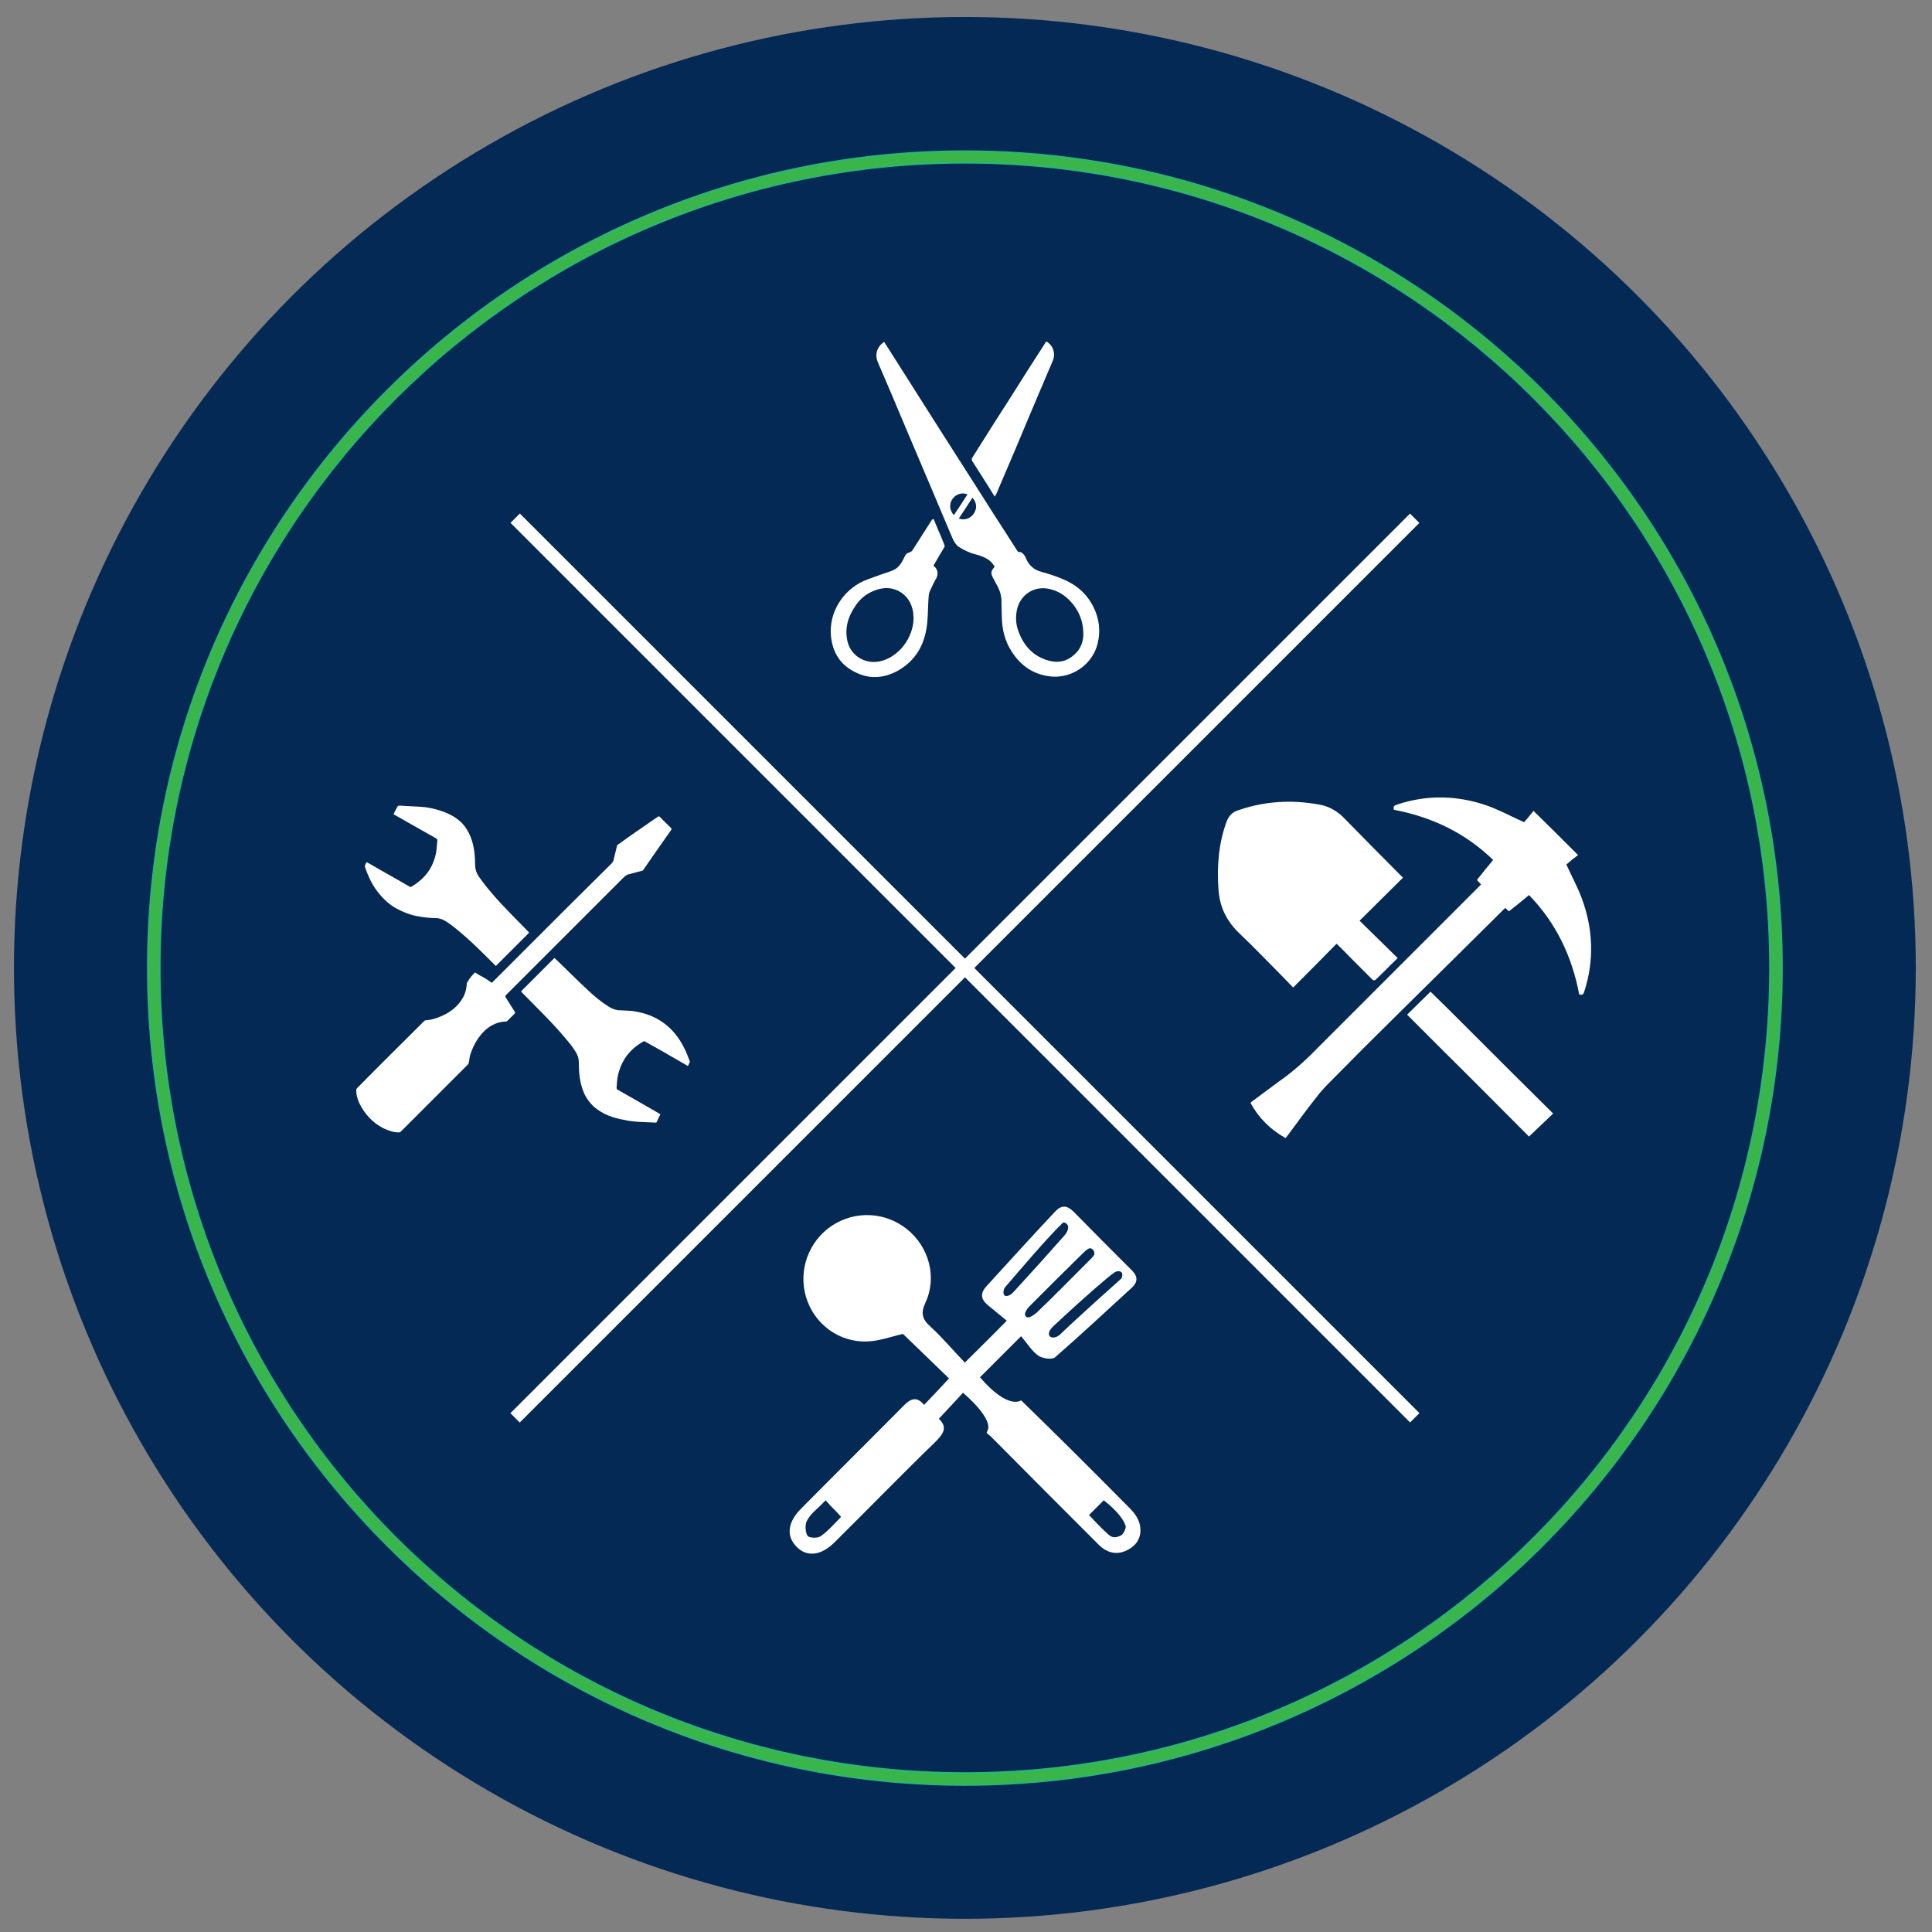 <?xml version="1.0" encoding="utf-8"?>
<!-- Generator: Adobe Illustrator 23.0.2, SVG Export Plug-In . SVG Version: 6.00 Build 0)  -->
<svg version="1.1" id="Layer_1" xmlns="http://www.w3.org/2000/svg" xmlns:xlink="http://www.w3.org/1999/xlink" x="0px" y="0px"
	 viewBox="0 0 512 512" style="enable-background:new 0 0 512 512;" xml:space="preserve">
<rect x="0" y="0" width="512" height="512" fill="#808080" stroke="none"/>
<style type="text/css">
	.st0{fill:#042954;}
	.st1{fill:#FFFFFF;}
	.st2{fill:#39B54A;stroke:#2BB673;stroke-width:0.5;stroke-miterlimit:10;}
</style>
<g>
	<g>
		<g>
			<circle class="st0" cx="255.7" cy="256.5" r="252"/>
			<g>
				
					<rect x="254" y="88" transform="matrix(0.707 0.707 -0.707 0.707 256.306 -105.686)" class="st1" width="3.5" height="337.2"/>
				
					<rect x="254" y="88" transform="matrix(-0.707 0.707 -0.707 -0.707 617.959 257.124)" class="st1" width="3.5" height="337.2"/>
			</g>
		</g>
		<g>
			<path class="st1" d="M234.3,90.6c1,1.6,2,3.1,3,4.7c3.5,5.5,6.9,10.9,10.4,16.4c3,4.7,6,9.4,9,14.1c3.4,5.3,6.7,10.6,10.1,15.8
				c0.9,1.5,1.9,2.9,2.8,4.4c0.1,0.1,0.3,0.3,0.4,0.3c0.7-0.1,1.1,0.4,1.5,0.9c0.2,0.3,0.3,0.5,0.4,0.8c0.8,1.9,2.2,3.1,4.3,3.6
				c1.8,0.5,3.6,1.1,5.3,1.8c3.7,1.5,6.5,3.9,8.3,7.5c1.5,3.1,1.9,6.2,1.1,9.6c-1.3,5.4-6.5,9.2-12.1,8.8c-4.8-0.4-8.3-2.8-10.8-6.8
				c-1.7-2.7-2.4-5.6-2.5-8.7c0-1.3-0.1-2.6-0.1-3.9c0.1-1.8-0.4-3.5-1.3-5c-0.3-0.5-0.5-1-0.8-1.5c-0.8-1.4-0.8-2,0.3-3.2
				c-0.6-1.1-1.5-1.9-2.6-2.4c-0.8-0.4-1.7-0.7-2.5-0.9c-1.6-0.4-3-1.1-4.3-1.9c-0.9-0.6-1.4-1.5-1.8-2.4c-2-4.7-4-9.5-6-14.2
				c-1.9-4.4-3.7-8.8-5.6-13.2c-1.5-3.6-3.1-7.3-4.6-10.9c-1.2-2.8-2.4-5.6-3.6-8.4C231.8,93.9,232.4,91.9,234.3,90.6z M287.1,168.1
				c0-2.7-0.7-5-2.1-7.1c-1.8-2.6-4.1-4.4-7.3-5c-3.9-0.7-7.4,1.8-8.2,5.6c-0.4,1.9-0.3,3.9,0.4,5.7c1.4,3.9,4,6.7,8.1,7.8
				c2.6,0.7,4.9,0.1,6.8-1.7C286.5,171.9,287.1,169.8,287.1,168.1z M257.7,131.9c-1.2,1.9-2.4,3.7-3.6,5.5c1.5,0.6,3,0,3.9-1.2
				C259,134.8,258.9,133.2,257.7,131.9z M256.4,131c-1.6-0.6-3.2,0-4.1,1.4c-0.8,1.3-0.6,3,0.5,4.1C254,134.7,255.2,132.9,256.4,131
				z"/>
			<path class="st1" d="M247.4,137.5c0.4,1,0.9,2.1,1.3,3.1c0.6,1.3,1.1,2.6,1.6,3.9c0.1,0.2,0,0.5-0.1,0.6c-0.9,1.5-1.8,3-2.7,4.6
				c0,0.1-0.1,0.1-0.1,0.2c0.2,0.2,0.3,0.4,0.5,0.5c0.7,0.9,0.7,1.9,0.2,2.9c-0.6,1-1.1,2.1-1.6,3.2c-0.5,1-0.4,2.1-0.5,3.2
				c-0.1,2.3-0.1,4.7-0.5,7c-0.8,4.7-3.1,8.4-7.3,10.9c-3.5,2-7.3,2.5-11,0.8c-4.3-1.9-6.6-5.3-7-10c-0.5-6,3-11.8,8.6-14.4
				c1.9-0.8,3.8-1.4,5.7-2.1c0.8-0.3,1.7-0.5,2.4-0.9c1.3-0.6,2-1.8,2.6-3c0.2-0.4,0.4-0.9,0.7-1.2c0.3-0.3,0.7-0.3,1-0.5
				c0.2-0.1,0.4-0.2,0.5-0.3c1.8-2.8,3.5-5.5,5.3-8.3C247.3,137.6,247.3,137.6,247.4,137.5z M242.1,163.8c0-0.5-0.1-1-0.1-1.5
				c-0.4-2.5-1.6-4.5-3.9-5.7c-2.2-1.1-4.4-0.9-6.6,0c-2,0.8-3.7,2.2-4.9,4.1c-1.9,2.8-2.8,5.9-2,9.3c0.9,3.8,4.6,6,8.4,5.3
				C238.1,174.3,242.1,169,242.1,163.8z"/>
			<path class="st1" d="M263.6,131.6c-0.6-1-1.2-1.9-1.8-2.9c-1.4-2.2-2.8-4.4-4.2-6.6c-0.1-0.2-0.1-0.5,0-0.7
				c3.5-5.6,7-11.1,10.6-16.7c2.9-4.6,5.8-9.2,8.8-13.8c0.1-0.2,0.2-0.3,0.3-0.4c1.8,1,2.5,3.2,1.7,5.1c-1.2,2.9-2.5,5.8-3.7,8.7
				c-2.1,5-4.3,10.1-6.4,15.2c-1.7,3.9-3.3,7.8-5,11.7C263.7,131.3,263.7,131.4,263.6,131.6z"/>
		</g>
		<g>
			<path class="st1" d="M125.9,257.7c0.7,0.5,1.4,0.9,2.2,1.3c0.7,0.4,1.3,0.8,2,1.3c0.2,0.2,0.4,0.1,0.5-0.1c2.7-2.7,5.3-5.3,8-8
				c7.8-7.8,15.6-15.6,23.5-23.4c0.4-0.4,0.5-0.8,0.6-1.3c0.3-1.1,0.5-2.2,0.8-3.3c0-0.2,0.2-0.3,0.3-0.4c2.1-1.5,4.2-3,6.4-4.5
				c1.4-1,2.8-1.9,4.2-2.9c0.2-0.1,0.3-0.1,0.5,0.1c0.9,1,1.9,1.9,2.9,2.9c0.2,0.2,0.2,0.3,0.1,0.5c-2.5,3.5-4.9,7-7.4,10.6
				c-0.1,0.2-0.3,0.3-0.5,0.3c-1.1,0.3-2.3,0.6-3.4,0.9c-0.5,0.1-0.8,0.4-1.2,0.7c-10.4,10.4-20.9,20.9-31.3,31.3
				c-0.2,0.2-0.2,0.3-0.1,0.6c0.8,1.3,1.6,2.5,2.4,3.8c0.2,0.2,0.1,0.4-0.1,0.6c-0.6,0.6-1.2,1.2-1.8,1.8c-0.1,0.1-0.2,0.2-0.4,0.2
				c-2.5,0.1-4.6,1.2-6.3,3.1c-1.5,1.7-2.5,3.6-3.2,5.8c-0.2,0.7-0.2,1.4-0.4,2.1c0,0.2-0.1,0.3-0.2,0.4c-3.7,3.7-7.3,7.3-11,11
				c-2.3,2.3-4.5,4.5-6.8,6.8c-0.1,0.1-0.3,0.2-0.5,0.2c-1.5,0-2.8-0.5-4.1-1.1c-2.9-1.5-5-3.8-6.4-6.7c-0.5-1.1-0.8-2.2-0.8-3.4
				c0-0.2,0.1-0.4,0.2-0.5c5.9-6,11.9-11.9,17.8-17.8c0.1-0.1,0.2-0.2,0.3-0.2c1.8-0.1,3.5-0.7,5.1-1.5c1.8-0.9,3.4-2.2,4.5-3.9
				c0.9-1.3,1.3-2.7,1.4-4.3c0-0.1,0-0.3,0.1-0.3C124.5,259.1,125.2,258.4,125.9,257.7z"/>
			<path class="st1" d="M138.1,262.7c3-3,5.9-5.9,8.8-8.8c0.1,0.1,0.2,0.1,0.3,0.2c2.9,2.8,5.8,5.7,8.8,8.5c1.6,1.5,3.3,2.9,5.2,4.1
				c0.6,0.4,1.3,0.7,2,0.9c0.1,0,0.3,0,0.4,0.1c1.3,0.1,2.6,0.1,3.8,0.2c5.4,0.7,9.7,3.1,12.7,7.7c1.2,1.8,2,3.7,2.7,5.7
				c0,0.1,0.1,0.2,0,0.2c-0.2,0.3-0.3,0.7-0.5,1c-0.9-0.5-1.7-1-2.6-1.5c-2.9-1.7-5.9-3.4-8.8-5c-0.1-0.1-0.3-0.1-0.4,0
				c-2.1,1.2-3.8,2.7-5.1,4.8c-0.8,1.4-1.4,2.9-1.7,4.5c-0.2,1-0.2,2-0.3,3c0,0.2,0.1,0.4,0.3,0.5c3.7,2.1,7.4,4.2,11,6.3
				c0.1,0.1,0.2,0.1,0.3,0.2c-0.3,0.7-0.7,1.4-1,2.1c0,0.1-0.2,0.1-0.3,0.1c-1.5-0.1-3.1-0.1-4.6-0.2c-1.2-0.1-2.4-0.2-3.6-0.5
				c-3-0.5-5.8-1.5-8.1-3.5c-1.4-1.3-2.4-2.8-3-4.6c-0.8-2.3-1-4.6-1-7c0-1-0.2-1.8-0.7-2.7c-0.8-1.4-1.8-2.6-2.9-3.9
				c-3.6-4.3-7.7-8.2-11.6-12.2C138.3,262.9,138.2,262.8,138.1,262.7z"/>
			<path class="st1" d="M131.4,256c-0.8-0.8-1.6-1.6-2.4-2.4c-2.3-2.3-4.7-4.6-7.2-6.7c-1.4-1.1-2.7-2.3-4.3-3.1
				c-0.6-0.3-1.3-0.5-2-0.5c-1.7,0-3.3-0.2-4.9-0.5c-2.1-0.4-4.1-1.2-6-2.3c-2-1.2-3.6-2.9-5-4.8c-1.3-1.9-2.2-3.9-2.9-6
				c0-0.1,0-0.2,0-0.3c0.1-0.3,0.3-0.6,0.4-0.8c0,0,0-0.1,0.1-0.1c0.4,0.2,0.7,0.4,1.1,0.6c3.4,2,6.9,3.9,10.3,5.9
				c0.1,0.1,0.3,0.1,0.4,0c2.7-1.6,4.8-3.7,5.9-6.7c0.4-1.1,0.7-2.1,0.8-3.3c0.1-0.8,0.1-1.5,0.2-2.3c0-0.2-0.1-0.4-0.3-0.5
				c-3.7-2.1-7.4-4.2-11.1-6.3c-0.1,0-0.1-0.1-0.2-0.2c0.3-0.6,0.6-1.1,0.9-1.7c0.2-0.4,0.3-0.5,0.7-0.5c1.8,0.1,3.7,0.2,5.5,0.3
				c1.9,0.1,3.7,0.5,5.5,1.1c2.4,0.8,4.6,2,6.2,4c0.9,1.2,1.6,2.6,2,4c0.6,2,0.8,4,0.8,6.1c0,1.2,0.3,2.3,1,3.3
				c1.1,1.6,2.3,3.1,3.6,4.6c3,3.5,6.3,6.7,9.5,10c0.1,0.1,0.2,0.2,0.2,0.3C137.3,250.1,134.4,253,131.4,256z"/>
		</g>
		<g>
			<path class="st1" d="M371.8,232.6c-3.8,3.8-7.6,7.5-11.5,11.4c3.4,3.3,6.7,6.6,10.1,9.9c-2,1.9-3.8,3.8-5.7,5.6
				c-0.6,0.6-0.9,0.2-1.3-0.2c-1.6-1.6-3.2-3.2-4.7-4.7c-1.5-1.5-2.9-3-4.5-4.5c-3.8,3.9-7.6,7.7-11.5,11.6
				c-1.1-1.1-2.1-2.2-3.2-3.3c-3.6-3.6-7.2-7.4-10.9-10.9c-3.5-3.3-5.4-7.1-5.7-11.9c-0.4-6,0-11.9,2.1-17.7
				c0.6-1.7,1.6-2.7,3.2-3.2c7-2.4,14.1-2.8,21.3-1.5c2.4,0.4,4.5,1.5,6.3,3.2C361,221.7,366.3,227.1,371.8,232.6z"/>
			<g>
				<path class="st1" d="M419.2,238.1c-1.1-3-2.7-5.9-4.1-9c0.9-0.8,2-1.7,3.1-2.5c-3.9-3.9-7.8-7.8-11.8-11.7c-0.8,1-1.7,2.1-2.5,3
					c-3.3-1.5-6.3-3.1-9.5-4.3c-7.9-2.8-16-3.1-24.1-0.4c-0.7,0.2-1.2,0.5-0.9,1.4c10,1.9,18.9,6.1,26.3,13.3
					c-1.5,1.8-2.9,3.5-4.3,5.3c0.4,0.4,0.7,0.8,1.1,1.2c-0.2,0.2-0.4,0.4-0.5,0.5c-8.3,8.3-16.6,16.6-24.9,24.9
					c-6.1,6.1-12.2,12.2-18.3,18.3c-3.1,3.2-6.4,6.1-10,8.6c-2.2,1.6-4.4,3.3-6.6,4.9c-0.3,0.2-0.6,0.4-0.8,0.7
					c2.2,4,5.3,7.1,9.3,9.3c0.4-0.5,0.7-0.9,1-1.3c2.3-3.1,4.6-6.3,7-9.3c1.1-1.5,2.4-2.9,3.7-4.2c6.1-6.2,12.2-12.3,18.4-18.4
					c0.2-0.2,23.1-22.8,28.1-27.8c0.3,0.3,0.6,0.6,1,0.9c1.8-1.4,3.5-2.8,5.3-4.3c7.2,7.4,11.4,16.3,13.3,26.3
					c1,0.4,1.2-0.2,1.4-0.9C422.5,254.5,422.2,246.2,419.2,238.1z"/>
				<path class="st1" d="M372.9,268.9c3.2,3.2,6.4,6.4,9.6,9.6c7.6,7.5,15.1,15.1,22.7,22.7c2.1-2,4.1-3.9,6.4-6.1
					c-7.7-7.6-15.3-15.2-22.9-22.8c-3.2-3.2-6.4-6.4-9.6-9.5"/>
			</g>
		</g>
		<path class="st1" d="M255.7,361.1c3.9-3.9,7.2-7.1,11.1-11.1c-1.6-1.3-3.4-2.8-5.1-4.2c-1.8-1.5-1.9-3.1-0.4-4.8
			c6.1-6.7,12.2-13.4,18.4-20c1.6-1.7,3.1-1.6,4.8,0.1c5.1,5.2,10.3,10.4,15.5,15.6c1.6,1.6,1.5,3.1,0,4.5
			c-6.8,6.2-13.5,12.5-20.4,18.5c-0.8,0.7-3.3,0.3-4.4-0.4c-1.8-1.3-3-3.3-4.6-5.2c-4,4-7.3,7.3-10.9,10.9
			c7.6,8.8,10.9,6.1,10.9,6.1c9.4,9.1,19.7,19.4,28.9,28.7c1.1,1.1,2.1,2.5,2.5,4c0.7,2.8-0.2,5.3-2.9,6.8c-3,1.7-5.7,1-8-1.3
			c-9.5-9.5-19-19-28.5-28.6c-0.5-0.5-1.3-0.9-1.1-1.2c2.4-3.2-6.3-10.4-6.3-10.4c-2.8,3-4.1,4.4-6.4,6.9c2.5,2.3,1.1,4.1-1,6.2
			c-9,8.7-17.7,17.7-26.6,26.5c-3.6,3.6-7.4,4-10.1,1.2c-2.8-2.8-2.4-6.5,1.2-10.1c8.9-9,17.9-17.9,26.8-26.9c1.9-2,3.6-3.2,5.8-0.6
			c2.3-2.4,4.5-4.7,6.6-7c-4.1-4-8.3-8-12.2-11.8c-3.1,0.7-6.3,1.9-9.5,2c-7.5,0.3-14.1-4.7-16.2-11.8c-2.1-7.1,0.7-14.8,6.9-18.9
			c6.1-4,14-3.7,19.8,0.9c5.8,4.6,8.1,12.6,5,19.4c-1.3,2.8-1,4.4,1.2,6.4C249.7,354.4,252.6,357.9,255.7,361.1z M290,332.4
			c0.2-1.1-0.9-1.9-1.5-1.5c-0.7,0.4-1.1,0.8-1.6,1.3c-4.7,4.6-9.3,9.2-13.9,13.8c-0.7,0.7-1.9,2.2-1.1,2.9c0.7,0.7,2.2-0.5,2.9-1.1
			c4.5-4.3,8.9-8.8,13.3-13.2C288.8,333.9,289.9,332.9,290,332.4z M281.2,353.4c1.8-1.8,9.5-8.8,16-14.6c0.9-2.2-1.1-2.2-2-1.5
			c-1.9,1.4-7.1,5.8-16.1,14.2C276.4,354.1,279.1,355.6,281.2,353.4z M283,324.8c-0.2-0.5-1-1.1-1.4-0.7
			c-4.3,4.2-10.3,11.3-15.3,17.1c-0.3,0.4-0.6,1.6-0.1,2.1c0.7,0.5,1.8-0.3,2.3-0.8c4.6-5,9.1-10,13.6-15.1
			C282.7,326.7,283.3,325.6,283,324.8z M218.8,397.6c-2.6,2.7-3.9,3.4-5,5.5c-0.5,1-0.4,2.9,0.2,3.9c0.4,0.6,2.7,0.7,3.5,0.1
			c2-1.4,3.6-3.3,5.4-5.1C221.5,400.3,220.8,399.9,218.8,397.6z M288.6,401.5c0,0,3.5,3.8,5.3,5.3c1.2,1,2.3,0.5,3.2,0.1
			c0.7-0.4,1.4-2.1,1.2-2.5c-0.7-2.4-3.7-5.2-5.8-6.8L288.6,401.5z"/>
	</g>
	<g>
		<path class="st2" d="M255.7,40.1C136.2,40.1,39.2,137,39.2,256.5S136.2,473,255.7,473s216.5-96.9,216.5-216.5
			S375.3,40.1,255.7,40.1z M255.7,469.9c-117.9,0-213.4-95.5-213.4-213.4c0-117.9,95.5-213.4,213.4-213.4s213.4,95.5,213.4,213.4
			C469.1,374.4,373.6,469.9,255.7,469.9z"/>
	</g>
</g>
</svg>
